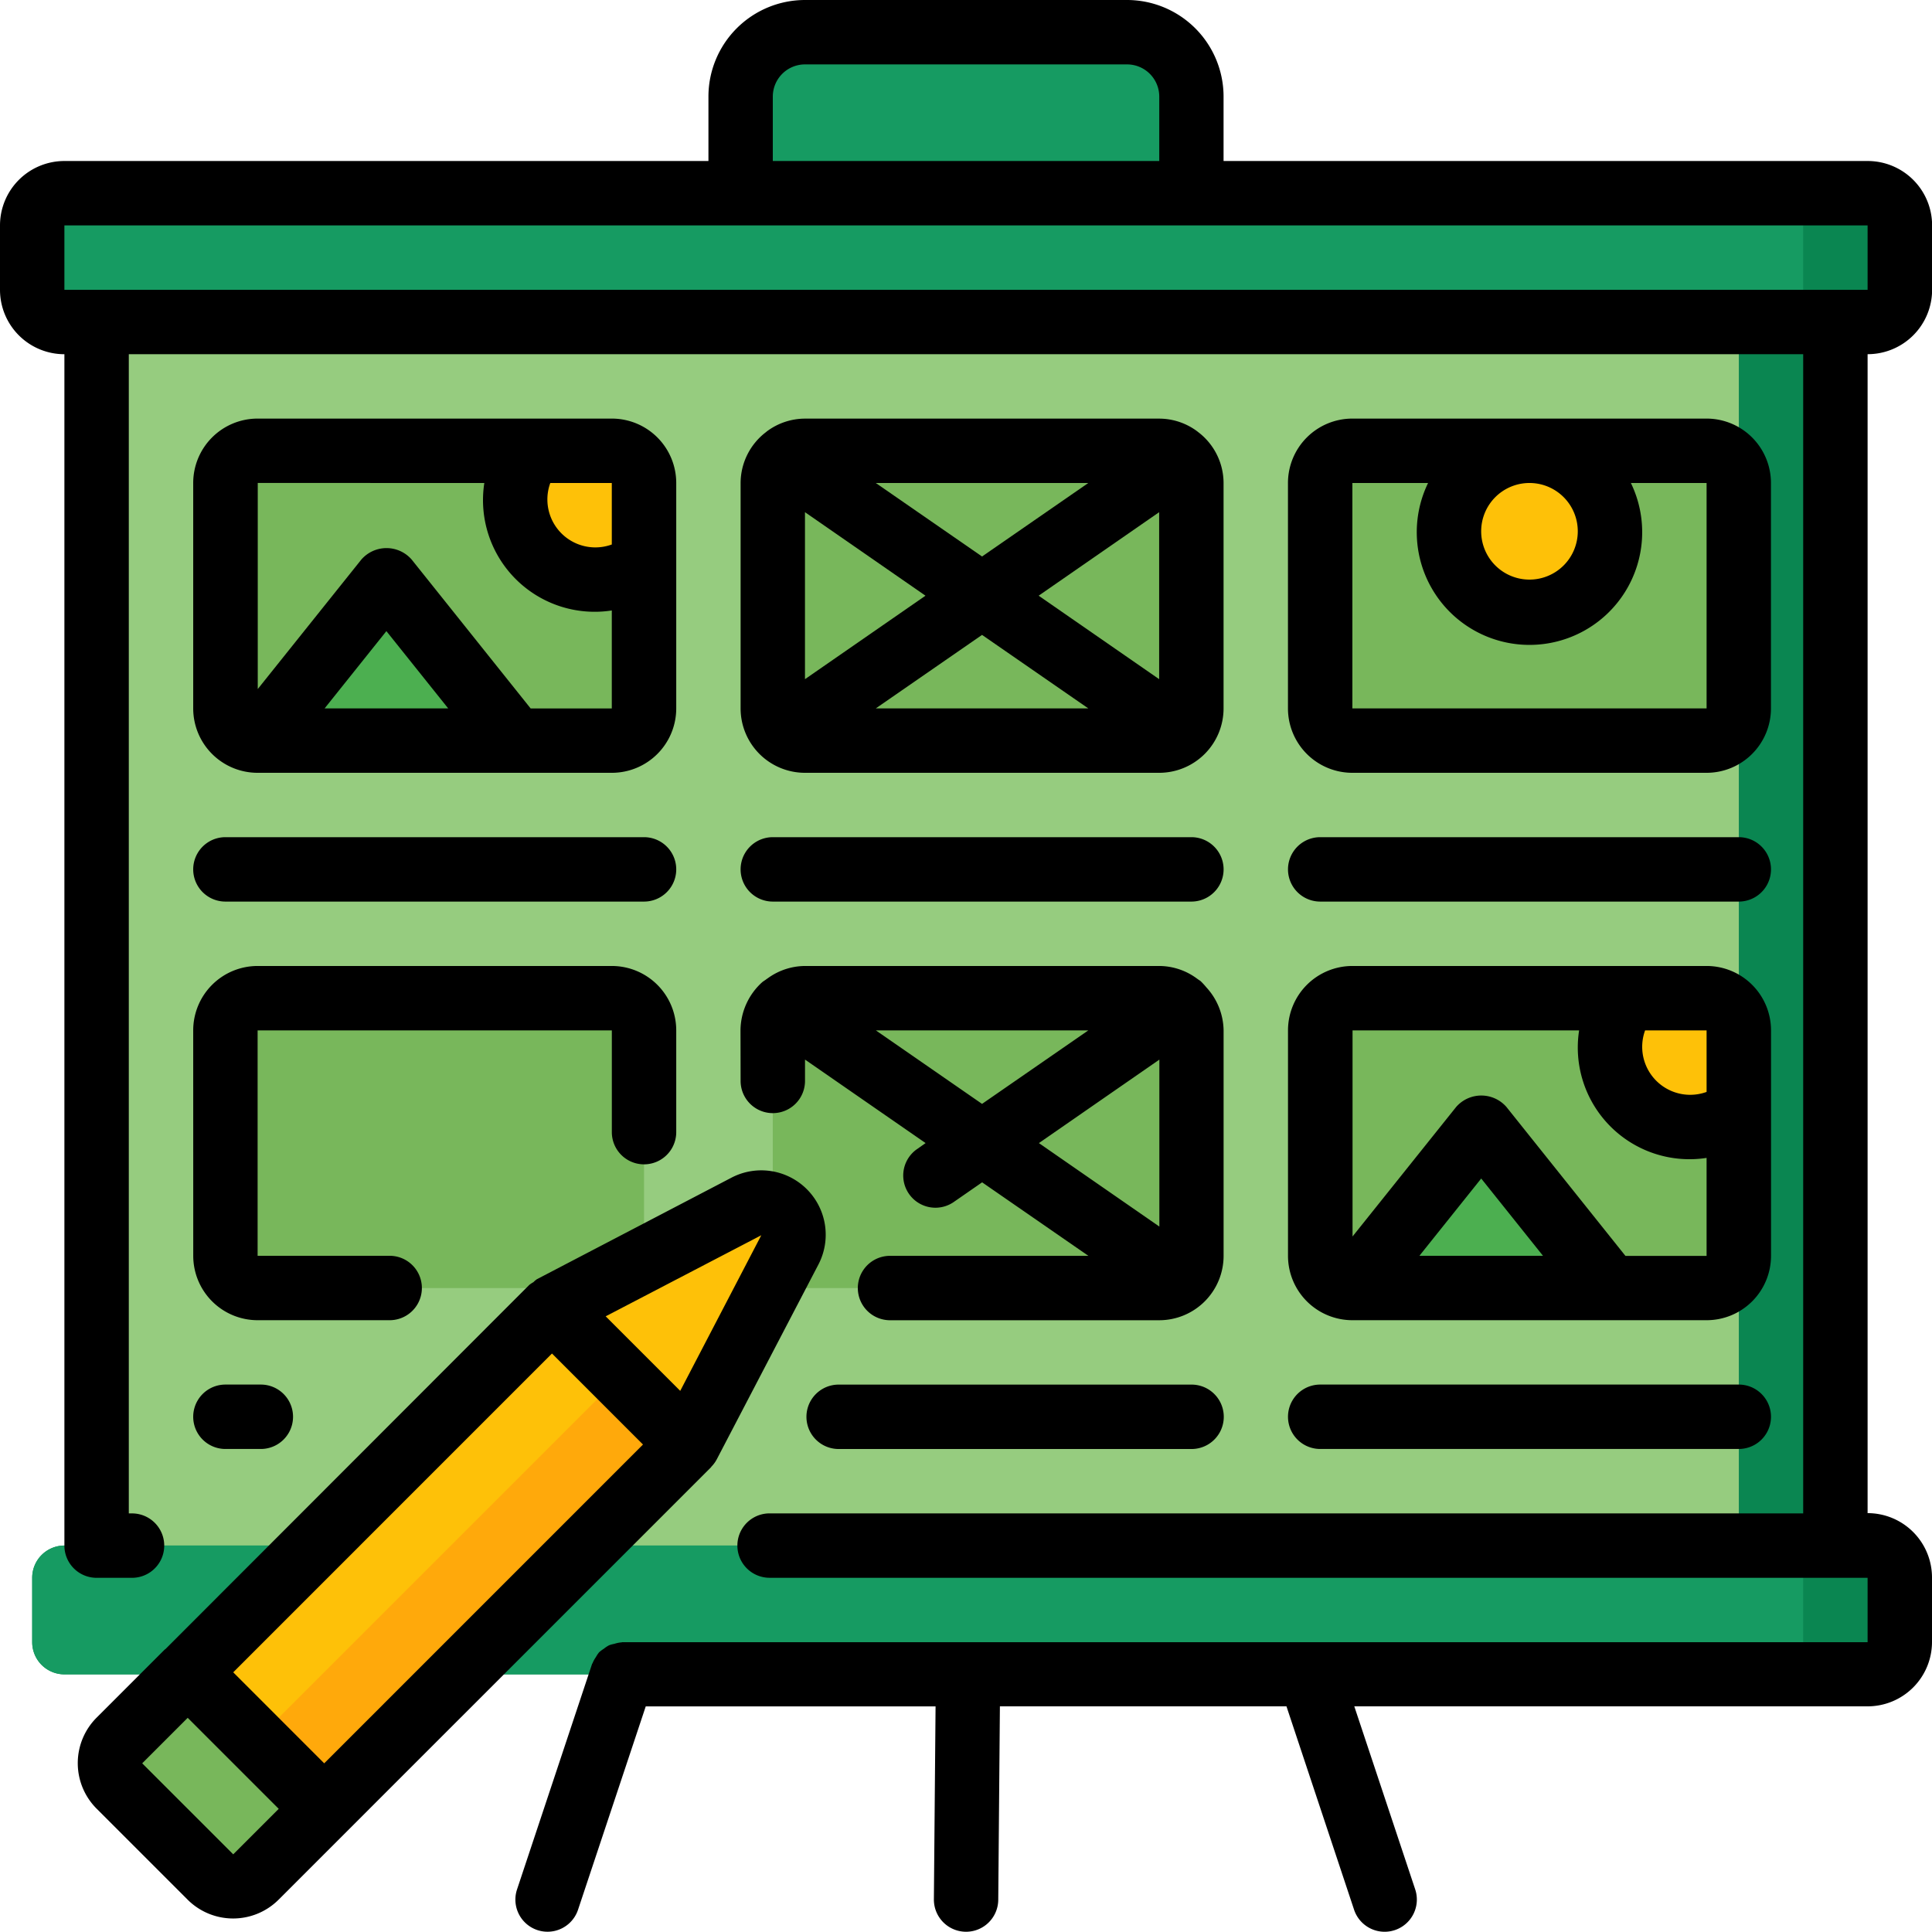 <svg xmlns="http://www.w3.org/2000/svg" width="55.197" height="55.197" viewBox="0 0 55.197 55.197">
  <g id="storyboard" transform="translate(0)">
    <path id="Trazado_126195" data-name="Trazado 126195" d="M25.6,85.332H75.278V120.29H25.6Zm0,0" transform="translate(-22.841 -76.133)" fill="#0a8651"/>
    <path id="Trazado_126196" data-name="Trazado 126196" d="M25.6,85.332H72.519V120.29H25.6Zm0,0" transform="translate(-22.841 -76.133)" fill="#96cc7f"/>
    <path id="Trazado_126197" data-name="Trazado 126197" d="M60.654,264.535H70.774a.92.92,0,0,1,.92.92v6.44a.92.92,0,0,1-.92.92H60.654a.92.92,0,0,1-.92-.92v-6.44A.92.92,0,0,1,60.654,264.535Zm0,0" transform="translate(-53.294 -236.016)" fill="#78b75b"/>
    <path id="Trazado_126198" data-name="Trazado 126198" d="M9.455,409.6H60.972a.92.92,0,0,1,.92.92v1.84a.92.92,0,0,1-.92.92H9.455a.92.92,0,0,1-.92-.92v-1.84a.92.92,0,0,1,.92-.92Zm0,0" transform="translate(-7.615 -365.444)" fill="#0a8651"/>
    <path id="Trazado_126199" data-name="Trazado 126199" d="M9.455,51.2H60.972a.92.92,0,0,1,.92.92v1.84a.92.92,0,0,1-.92.92H9.455a.92.92,0,0,1-.92-.92v-1.84a.92.92,0,0,1,.92-.92Zm0,0" transform="translate(-7.615 -45.68)" fill="#0a8651"/>
    <path id="Trazado_126200" data-name="Trazado 126200" d="M9.455,409.6H58.212a.92.92,0,0,1,.92.92v1.84a.92.92,0,0,1-.92.92H9.455a.92.92,0,0,1-.92-.92v-1.84a.92.92,0,0,1,.92-.92Zm0,0" transform="translate(-7.615 -365.444)" fill="#169b62"/>
    <path id="Trazado_126201" data-name="Trazado 126201" d="M9.455,51.2H58.212a.92.92,0,0,1,.92.92v1.84a.92.92,0,0,1-.92.92H9.455a.92.92,0,0,1-.92-.92v-1.84a.92.92,0,0,1,.92-.92Zm0,0" transform="translate(-7.615 -45.68)" fill="#169b62"/>
    <path id="Trazado_126202" data-name="Trazado 126202" d="M198.105,8.535h9.2a1.84,1.84,0,0,1,1.84,1.84v2.76h-12.88v-2.76a1.84,1.84,0,0,1,1.84-1.84Zm0,0" transform="translate(-175.106 -7.615)" fill="#169b62"/>
    <path id="Trazado_126203" data-name="Trazado 126203" d="M60.654,119.465H70.774a.92.92,0,0,1,.92.92v6.44a.92.92,0,0,1-.92.92H60.654a.92.92,0,0,1-.92-.92v-6.44A.92.92,0,0,1,60.654,119.465Zm0,0" transform="translate(-53.294 -106.586)" fill="#78b75b"/>
    <path id="Trazado_126204" data-name="Trazado 126204" d="M350.786,119.465h10.12a.92.92,0,0,1,.92.92v6.44a.92.92,0,0,1-.92.92h-10.12a.92.92,0,0,1-.92-.92v-6.44A.92.92,0,0,1,350.786,119.465Zm0,0" transform="translate(-312.149 -106.586)" fill="#78b75b"/>
    <path id="Trazado_126205" data-name="Trazado 126205" d="M75.625,162.77h-7.36l2.961-3.7a.92.92,0,0,1,1.437,0Zm0,0" transform="translate(-60.906 -141.612)" fill="#4caf50"/>
    <path id="Trazado_126206" data-name="Trazado 126206" d="M140.213,120.385v2.3a2.3,2.3,0,0,1-3.22-3.22h2.3A.92.92,0,0,1,140.213,120.385Zm0,0" transform="translate(-121.813 -106.586)" fill="#fec108"/>
    <path id="Trazado_126207" data-name="Trazado 126207" d="M388.6,121.765a2.3,2.3,0,1,1-2.3-2.3A2.3,2.3,0,0,1,388.6,121.765Zm0,0" transform="translate(-342.602 -106.586)" fill="#fec108"/>
    <path id="Trazado_126208" data-name="Trazado 126208" d="M49.75,357.03l10.4-10.4,3.9,3.9-10.4,10.4Zm0,0" transform="translate(-44.386 -309.257)" fill="#fec108"/>
    <path id="Trazado_126209" data-name="Trazado 126209" d="M67.84,375.12l10.4-10.4,1.95,1.95-10.4,10.4Zm0,0" transform="translate(-60.526 -325.397)" fill="#ffa90b"/>
    <path id="Trazado_126210" data-name="Trazado 126210" d="M35.3,447.037l-1.95,1.95a.92.92,0,0,1-1.3,0l-2.6-2.6a.92.92,0,0,1,0-1.3l1.95-1.95Zm0,0" transform="translate(-26.033 -395.363)" fill="#78b75b"/>
    <path id="Trazado_126211" data-name="Trazado 126211" d="M205.72,119.465H215.84a.92.92,0,0,1,.92.92v6.44a.92.92,0,0,1-.92.92H205.72a.92.92,0,0,1-.92-.92v-6.44A.92.92,0,0,1,205.72,119.465Zm0,0" transform="translate(-182.722 -106.586)" fill="#78b75b"/>
    <path id="Trazado_126212" data-name="Trazado 126212" d="M350.786,264.535h10.12a.92.92,0,0,1,.92.92v6.44a.92.92,0,0,1-.92.92h-10.12a.92.92,0,0,1-.92-.92v-6.44A.92.92,0,0,1,350.786,264.535Zm0,0" transform="translate(-312.149 -236.016)" fill="#78b75b"/>
    <path id="Trazado_126213" data-name="Trazado 126213" d="M365.758,307.84H358.4l2.961-3.7a.92.92,0,0,1,1.437,0Zm0,0" transform="translate(-319.761 -271.042)" fill="#4caf50"/>
    <path id="Trazado_126214" data-name="Trazado 126214" d="M430.346,265.454v2.3a2.3,2.3,0,0,1-3.22-3.219h2.3A.92.92,0,0,1,430.346,265.454Zm0,0" transform="translate(-380.668 -236.016)" fill="#fec108"/>
    <path id="Trazado_126215" data-name="Trazado 126215" d="M205.72,264.535H215.84a.92.92,0,0,1,.92.92v6.44a.92.92,0,0,1-.92.92H205.72a.92.92,0,0,1-.92-.92v-6.44A.92.92,0,0,1,205.72,264.535Zm0,0" transform="translate(-182.722 -236.016)" fill="#78b75b"/>
    <path id="Trazado_126216" data-name="Trazado 126216" d="M153.06,320.116l-2.9,5.556-3.9-3.9,5.556-2.9a.92.92,0,0,1,1.242,1.242Zm0,0" transform="translate(-130.493 -284.404)" fill="#fec108"/>
    <path id="Trazado_126217" data-name="Trazado 126217" d="M53.357,4.6h-18.4V2.76A2.76,2.76,0,0,0,32.2,0H23a2.76,2.76,0,0,0-2.76,2.76V4.6H1.84A1.84,1.84,0,0,0,0,6.44V8.28a1.84,1.84,0,0,0,1.84,1.84V44.158a.92.92,0,0,0,.92.92H3.772a.92.92,0,0,0,0-1.84H3.68V10.119H51.517V43.237H21.987a.92.92,0,0,0,0,1.84h31.37v1.84H17.783c-.012,0-.022.006-.034.006a.91.91,0,0,0-.2.042.8.8,0,0,0-.147.04.886.886,0,0,0-.151.1.965.965,0,0,0-.134.1.907.907,0,0,0-.092.137.89.89,0,0,0-.092.166c0,.012-.015.02-.018.032l-2.143,6.44a.918.918,0,1,0,1.742.582l1.935-5.811h8.28l-.048,5.512a.92.92,0,0,0,.912.927H27.6a.92.92,0,0,0,.92-.913l.047-5.527h8.187l1.932,5.811a.92.92,0,0,0,1.746-.582l-1.74-5.229H53.357a1.84,1.84,0,0,0,1.84-1.84v-1.84a1.84,1.84,0,0,0-1.84-1.84V10.119A1.84,1.84,0,0,0,55.2,8.28V6.44a1.84,1.84,0,0,0-1.84-1.84ZM22.079,2.76A.92.92,0,0,1,23,1.84h9.2a.92.92,0,0,1,.92.92V4.6H22.079ZM52.437,8.28H1.84V6.44H53.357V8.28Zm0,0" transform="translate(0 0)"/>
    <path id="Trazado_126218" data-name="Trazado 126218" d="M53.039,121.053H63.159a1.84,1.84,0,0,0,1.84-1.84v-6.44a1.84,1.84,0,0,0-1.84-1.84H53.039a1.84,1.84,0,0,0-1.84,1.84v6.44A1.84,1.84,0,0,0,53.039,121.053Zm1.914-1.84,1.765-2.208,1.766,2.208Zm8.205-4.683a1.37,1.37,0,0,1-1.757-1.757h1.757Zm-3.642-1.757a3.191,3.191,0,0,0,3.642,3.642v2.8H60.84l-3.4-4.255a.953.953,0,0,0-1.437,0l-2.96,3.7v-5.888Zm0,0" transform="translate(-45.679 -98.974)"/>
    <path id="Trazado_126219" data-name="Trazado 126219" d="M198.105,121.053h10.119a1.84,1.84,0,0,0,1.84-1.84v-6.44a1.831,1.831,0,0,0-.729-1.457c-.009-.005-.016-.015-.026-.021a1.821,1.821,0,0,0-1.085-.361H198.105a1.826,1.826,0,0,0-1.084.361c-.011.007-.019.017-.029.024a1.833,1.833,0,0,0-.726,1.455v6.44A1.84,1.84,0,0,0,198.105,121.053Zm10.119-2.675-3.443-2.385,3.443-2.386Zm-2.024.835h-6.072l3.036-2.1Zm-3.036-4.34-3.036-2.1H206.2Zm-1.616,1.12-3.443,2.385v-4.771Zm0,0" transform="translate(-175.107 -98.974)"/>
    <path id="Trazado_126220" data-name="Trazado 126220" d="M343.171,121.053h10.119a1.84,1.84,0,0,0,1.84-1.84v-6.44a1.84,1.84,0,0,0-1.84-1.84H343.171a1.84,1.84,0,0,0-1.84,1.84v6.44A1.84,1.84,0,0,0,343.171,121.053Zm6.44-6.9a1.38,1.38,0,1,1-1.38-1.38A1.38,1.38,0,0,1,349.611,114.154Zm-6.44-1.38h2.163a3.22,3.22,0,1,0,5.794,0h2.163v6.44H343.171Zm0,0" transform="translate(-304.534 -98.974)"/>
    <path id="Trazado_126221" data-name="Trazado 126221" d="M51.2,264.28a1.84,1.84,0,0,0,1.84,1.84h3.772a.92.92,0,0,0,0-1.84H53.039v-6.44H63.159v2.907a.92.92,0,1,0,1.84,0V257.84a1.84,1.84,0,0,0-1.84-1.84H53.039a1.84,1.84,0,0,0-1.84,1.84Zm0,0" transform="translate(-45.679 -228.402)"/>
    <path id="Trazado_126222" data-name="Trazado 126222" d="M196.266,259.284a.92.92,0,0,0,1.84,0v-.61l3.445,2.386-.262.184a.92.92,0,0,0,1.049,1.511l.828-.574,3.036,2.1h-5.667a.92.92,0,1,0,0,1.84h7.69a1.84,1.84,0,0,0,1.84-1.84v-6.44a1.853,1.853,0,0,0-.485-1.222l-.005-.005a2.087,2.087,0,0,0-.163-.178c-.027-.023-.057-.038-.085-.06l-.02-.014a1.822,1.822,0,0,0-1.082-.362H198.106a1.828,1.828,0,0,0-1.071.356c-.017.01-.032.022-.047.033-.032.024-.066.043-.1.07a1.868,1.868,0,0,0-.625,1.381Zm3.864-1.444H206.2l-3.036,2.1Zm8.1.835v4.77l-3.442-2.385Zm0,0" transform="translate(-175.107 -228.402)"/>
    <path id="Trazado_126223" data-name="Trazado 126223" d="M341.332,264.28a1.84,1.84,0,0,0,1.84,1.84h10.12a1.84,1.84,0,0,0,1.84-1.84v-6.44a1.84,1.84,0,0,0-1.84-1.84h-10.12a1.84,1.84,0,0,0-1.84,1.84Zm3.754,0,1.766-2.208,1.765,2.208Zm8.205-4.682a1.371,1.371,0,0,1-1.757-1.757h1.757Zm-3.642-1.757a3.191,3.191,0,0,0,3.642,3.642v2.8h-2.318l-3.4-4.255a.953.953,0,0,0-1.437,0l-2.96,3.7V257.84Zm0,0" transform="translate(-304.534 -228.402)"/>
    <path id="Trazado_126224" data-name="Trazado 126224" d="M52.119,223.707H64.079a.92.92,0,0,0,0-1.84H52.119a.92.92,0,1,0,0,1.84Zm0,0" transform="translate(-45.679 -197.949)"/>
    <path id="Trazado_126225" data-name="Trazado 126225" d="M52.119,368.773h1.012a.92.92,0,0,0,0-1.84H52.119a.92.92,0,1,0,0,1.84Zm0,0" transform="translate(-45.679 -327.376)"/>
    <path id="Trazado_126226" data-name="Trazado 126226" d="M214.6,366.934a.92.92,0,0,0,0,1.84h10.083a.92.92,0,0,0,0-1.84Zm0,0" transform="translate(-190.64 -327.376)"/>
    <path id="Trazado_126227" data-name="Trazado 126227" d="M342.252,368.773h11.959a.92.92,0,0,0,0-1.84H342.252a.92.92,0,1,0,0,1.84Zm0,0" transform="translate(-304.534 -327.376)"/>
    <path id="Trazado_126228" data-name="Trazado 126228" d="M197.186,223.707h11.959a.92.92,0,0,0,0-1.84H197.186a.92.92,0,1,0,0,1.84Zm0,0" transform="translate(-175.107 -197.949)"/>
    <path id="Trazado_126229" data-name="Trazado 126229" d="M342.252,223.707h11.959a.92.92,0,0,0,0-1.84H342.252a.92.92,0,1,0,0,1.84Zm0,0" transform="translate(-304.534 -197.949)"/>
    <path id="Trazado_126230" data-name="Trazado 126230" d="M23.093,323.862l-1.951,1.951a1.839,1.839,0,0,0,0,2.6l2.6,2.6a1.84,1.84,0,0,0,2.6,0l12.359-12.359v-.006a.924.924,0,0,0,.161-.219l2.9-5.558a1.84,1.84,0,0,0-2.484-2.484l-5.557,2.9a.7.7,0,0,0-.1.085.8.8,0,0,0-.12.08l-10.4,10.41Zm1.952,5.856-2.6-2.6,1.3-1.3,2.6,2.6Zm2.6-2.6-2.6-2.6,9.107-9.108,2.6,2.6Zm12.487-15.087-2.316,4.446-2.13-2.13Zm0,0" transform="translate(-18.382 -276.74)"/>
  </g>
</svg>
